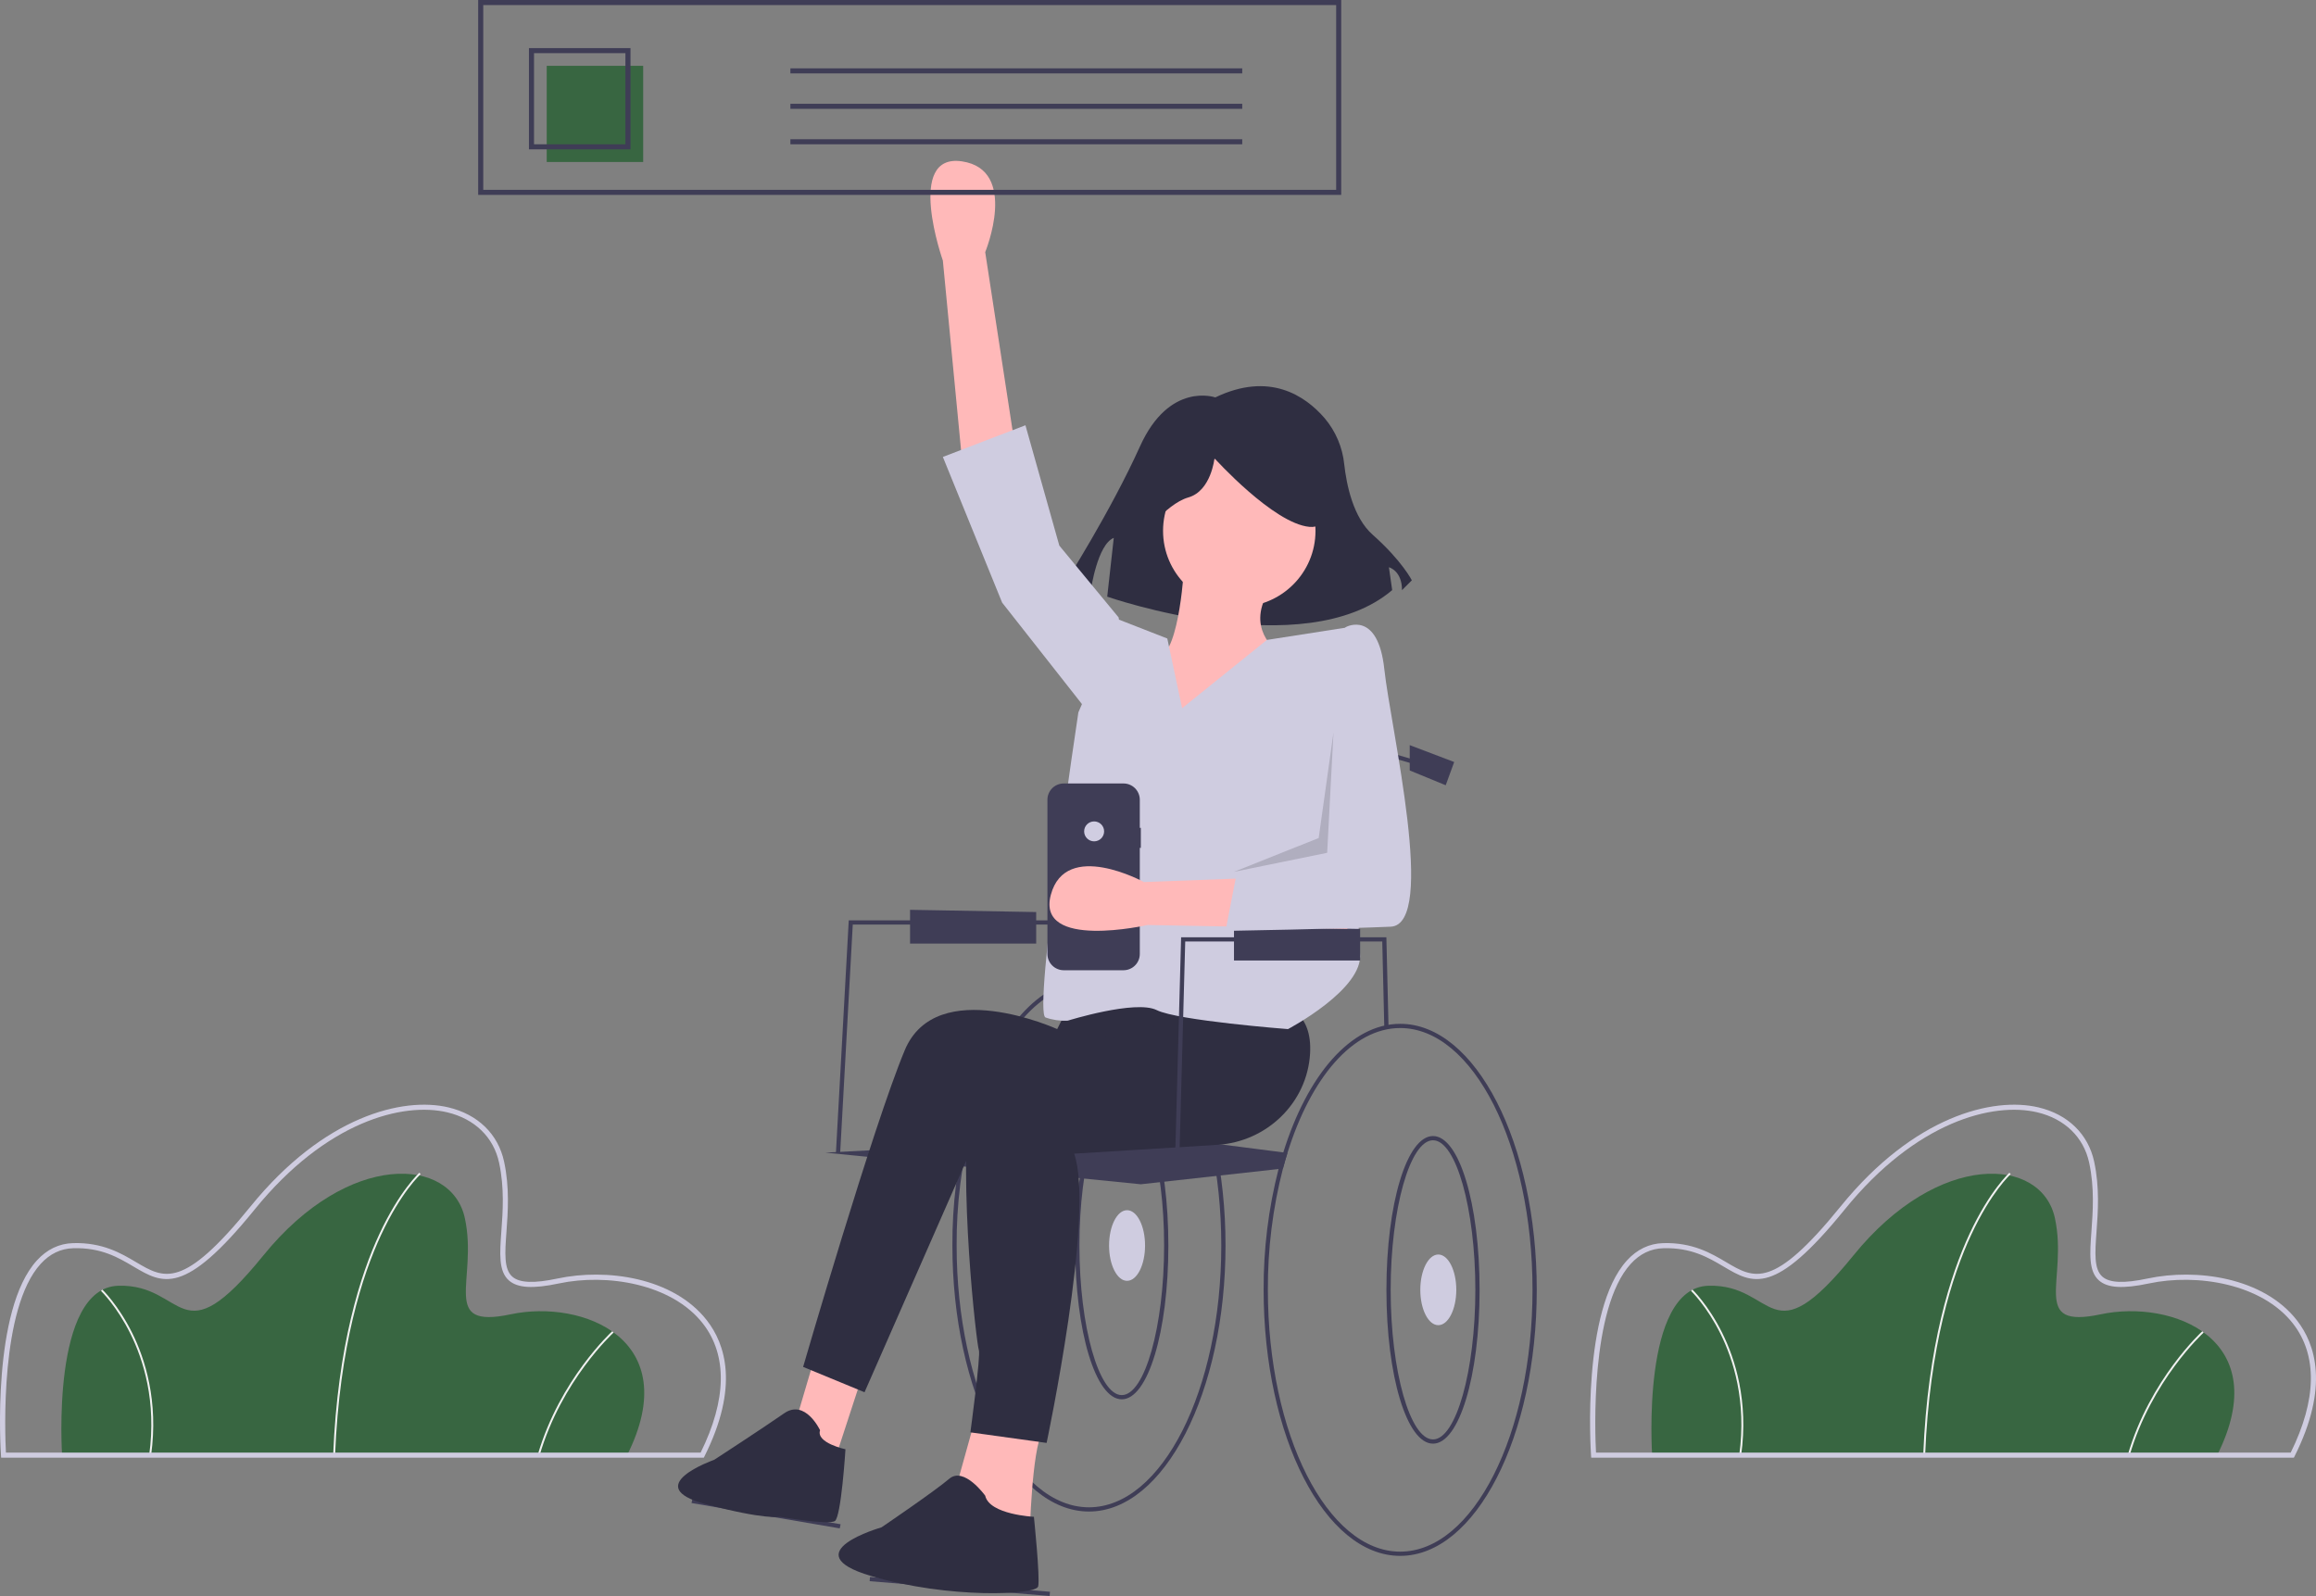 <svg width="148" height="102" viewBox="0 0 148 102" fill="none" xmlns="http://www.w3.org/2000/svg">
<rect x="0" y="0" width="148" height="102" fill="#808080" stroke="none"/>
<g clip-path="url(#clip0)">
<path d="M40.075 93.001H3.968C3.968 93.001 3.236 82.295 7.566 82.173C11.896 82.052 11.409 86.918 16.837 80.227C22.265 73.536 28.852 73.901 29.706 77.855C30.56 81.808 28.059 84.971 32.634 83.998C37.208 83.025 43.795 85.58 40.075 93.001Z" fill="#386641"/>
<path d="M21.412 93.003L21.29 92.998C21.574 85.95 23.054 81.421 24.246 78.863C25.54 76.086 26.787 74.961 26.799 74.95L26.88 75.041C26.868 75.052 25.635 76.165 24.352 78.924C23.167 81.471 21.695 85.981 21.412 93.003Z" fill="#F2F2F2"/>
<path d="M34.48 93.018L34.363 92.984C35.773 88.157 39.093 85.109 39.127 85.079L39.209 85.169C39.175 85.199 35.88 88.225 34.48 93.018Z" fill="#F2F2F2"/>
<path d="M9.655 93.009L9.534 92.992C10.012 89.551 9.148 86.882 8.339 85.248C7.463 83.479 6.463 82.513 6.453 82.503L6.537 82.415C6.547 82.425 7.563 83.406 8.448 85.194C9.265 86.843 10.137 89.537 9.655 93.009Z" fill="#F2F2F2"/>
<path d="M44.975 93.163H0.073L0.063 93.012C0.037 92.634 -0.536 83.733 2.356 80.557C3.002 79.847 3.781 79.474 4.671 79.449C6.556 79.396 7.74 80.1 8.696 80.665C10.497 81.731 11.687 82.435 16.012 77.103C20.698 71.326 25.755 70.084 28.661 70.775C30.539 71.221 31.834 72.483 32.212 74.237C32.571 75.898 32.457 77.459 32.365 78.713C32.267 80.055 32.189 81.115 32.742 81.595C33.203 81.996 34.124 82.032 35.639 81.709C38.721 81.054 43.022 81.615 45.18 84.396C46.342 85.893 47.257 88.613 45.02 93.073L44.975 93.163ZM0.379 92.838H44.773C46.44 89.466 46.492 86.618 44.922 84.596C42.942 82.044 38.788 81.372 35.707 82.028C34.061 82.378 33.08 82.32 32.527 81.84C31.852 81.253 31.935 80.122 32.039 78.689C32.13 77.456 32.242 75.921 31.893 74.306C31.542 72.679 30.336 71.508 28.585 71.091C25.772 70.422 20.857 71.649 16.266 77.308C11.763 82.858 10.406 82.056 8.529 80.945C7.562 80.373 6.464 79.724 4.68 79.775C3.883 79.797 3.182 80.134 2.598 80.776C-0.002 83.63 0.316 91.635 0.379 92.838Z" fill="#CFCCE0"/>
<path d="M141.685 93.001H105.578C105.578 93.001 104.846 82.295 109.176 82.173C113.507 82.052 113.019 86.918 118.447 80.227C123.875 73.536 130.463 73.901 131.316 77.855C132.17 81.808 129.67 84.971 134.244 83.998C138.818 83.025 145.406 85.58 141.685 93.001Z" fill="#386641"/>
<path d="M123.022 93.003L122.9 92.998C123.184 85.95 124.665 81.421 125.856 78.863C127.15 76.086 128.397 74.961 128.409 74.95L128.49 75.041C128.478 75.052 127.246 76.165 125.962 78.924C124.777 81.471 123.305 85.981 123.022 93.003Z" fill="#F2F2F2"/>
<path d="M136.09 93.018L135.973 92.984C137.383 88.157 140.704 85.109 140.737 85.079L140.819 85.169C140.786 85.199 137.49 88.225 136.09 93.018Z" fill="#F2F2F2"/>
<path d="M111.265 93.009L111.144 92.992C111.622 89.551 110.758 86.882 109.949 85.248C109.073 83.479 108.073 82.513 108.063 82.503L108.148 82.415C108.158 82.425 109.173 83.406 110.058 85.194C110.875 86.843 111.748 89.537 111.265 93.009Z" fill="#F2F2F2"/>
<path d="M146.585 93.163H101.683L101.673 93.012C101.647 92.634 101.074 83.733 103.966 80.557C104.613 79.847 105.392 79.474 106.281 79.449C108.166 79.396 109.351 80.1 110.306 80.665C112.107 81.731 113.297 82.435 117.623 77.103C122.309 71.326 127.365 70.084 130.272 70.775C132.15 71.221 133.444 72.483 133.823 74.237C134.181 75.898 134.067 77.459 133.975 78.713C133.877 80.055 133.8 81.115 134.352 81.595C134.813 81.996 135.734 82.032 137.249 81.709C140.331 81.054 144.632 81.615 146.791 84.396C147.952 85.893 148.867 88.613 146.631 93.073L146.585 93.163ZM101.99 92.838H146.383C148.05 89.466 148.102 86.618 146.533 84.596C144.552 82.044 140.398 81.372 137.317 82.028C135.671 82.378 134.69 82.32 134.138 81.84C133.462 81.253 133.545 80.122 133.65 78.689C133.74 77.456 133.853 75.921 133.504 74.306C133.152 72.679 131.947 71.508 130.196 71.091C127.382 70.422 122.467 71.649 117.876 77.308C113.373 82.858 112.017 82.056 110.14 80.945C109.173 80.373 108.074 79.724 106.29 79.775C105.493 79.797 104.793 80.134 104.208 80.776C101.609 83.63 101.926 91.635 101.99 92.838V92.838Z" fill="#CFCCE0"/>
<path d="M69.588 62.6C66.423 62.6 63.648 65.896 62.118 70.818C62.01 71.164 61.908 71.519 61.813 71.879C61.169 74.402 60.849 76.997 60.861 79.601C60.861 88.977 64.775 96.603 69.588 96.603C74.4 96.603 78.315 88.977 78.315 79.601C78.315 70.226 74.4 62.6 69.588 62.6ZM69.588 96.333C64.925 96.333 61.132 88.827 61.132 79.601C61.119 76.986 61.443 74.381 62.096 71.848C62.185 71.509 62.281 71.177 62.383 70.852C63.873 66.066 66.545 62.869 69.588 62.869C74.25 62.869 78.044 70.376 78.044 79.601C78.044 88.827 74.25 96.333 69.588 96.333Z" fill="#3F3D56"/>
<path d="M71.685 89.431C70.016 89.431 68.708 85.113 68.708 79.601C68.708 74.089 70.016 69.771 71.685 69.771C73.354 69.771 74.662 74.089 74.662 79.601C74.662 85.113 73.354 89.431 71.685 89.431ZM71.685 70.041C70.218 70.041 68.979 74.419 68.979 79.601C68.979 84.784 70.218 89.162 71.685 89.162C73.152 89.162 74.391 84.784 74.391 79.601C74.391 74.419 73.152 70.041 71.685 70.041V70.041Z" fill="#3F3D56"/>
<path d="M72.023 81.859C72.658 81.859 73.173 80.848 73.173 79.601C73.173 78.354 72.658 77.344 72.023 77.344C71.388 77.344 70.873 78.354 70.873 79.601C70.873 80.848 71.388 81.859 72.023 81.859Z" fill="#CFCCE0"/>
<path d="M69.52 48.971L88.056 48.904V56.187L69.52 56.932V48.971Z" fill="#3F3D56"/>
<path d="M53.69 73.672L53.42 73.657L54.238 58.821H71.008V59.091H54.495L53.69 73.672Z" fill="#3F3D56"/>
<path d="M53.662 97.68L44.191 96.06L44.247 95.796L53.718 97.415L53.662 97.68Z" fill="#3F3D56"/>
<path d="M55.595 100.786L55.573 101.055L67.074 102L67.096 101.731L55.595 100.786Z" fill="#3F3D56"/>
<path d="M82.272 73.686C82.171 74.011 82.075 74.343 81.985 74.682L81.703 74.713L72.903 75.688L52.743 73.664L73.714 72.585L82.007 73.652L82.272 73.686Z" fill="#3F3D56"/>
<path d="M77.662 25.399C77.662 25.399 74.732 24.356 72.848 28.531C70.964 32.706 68.034 37.298 68.034 37.298L69.708 37.715C69.708 37.715 70.127 34.793 71.174 34.376L70.755 38.133C70.755 38.133 83.314 42.517 88.965 37.715L88.756 36.254C88.756 36.254 89.593 36.463 89.593 37.715L90.221 37.089C90.221 37.089 89.593 35.837 87.709 34.167C86.473 33.071 86.048 30.985 85.902 29.681C85.793 28.593 85.356 27.563 84.649 26.726C83.397 25.279 81.116 23.741 77.662 25.399Z" fill="#2F2E41"/>
<path d="M61.47 29.338L60.252 16.654C60.252 16.654 57.817 9.773 61.47 10.312C65.123 10.852 62.958 16.115 62.958 16.115L64.987 29.338H61.47Z" fill="#FFB9B9"/>
<path d="M51.999 86.955L50.646 91.543L53.216 93.702L55.111 87.9L51.999 86.955Z" fill="#FFB9B9"/>
<path d="M62.417 90.329L61.064 95.186L65.799 98.155C65.799 98.155 65.935 92.623 66.611 91.543L62.417 90.329Z" fill="#FFB9B9"/>
<path d="M68.235 64.421L67.558 65.77C67.558 65.77 59.846 62.262 57.817 67.12C55.787 71.978 51.322 87.36 51.322 87.36L55.246 88.979L62.417 72.652L78.788 72.247L79.465 63.207L68.235 64.421Z" fill="#2F2E41"/>
<path d="M73.917 66.715C73.917 66.715 62.823 64.421 62.011 69.954C61.199 75.486 62.417 86.011 62.552 86.281C62.687 86.55 62.011 91.543 62.011 91.543L66.882 92.218C66.882 92.218 69.994 77.51 68.641 73.732L77.795 73.167C80.955 72.972 83.537 70.483 83.718 67.33C83.788 66.124 83.485 65.028 82.441 64.421C79.194 62.532 73.241 62.532 73.241 62.532L73.917 66.715Z" fill="#2F2E41"/>
<path d="M52.405 91.408C52.405 91.408 51.458 89.384 50.105 90.329C48.752 91.273 45.64 93.297 45.64 93.297C45.64 93.297 40.826 94.988 45.098 96.131C48.899 97.147 49.834 96.94 49.834 96.94C49.834 96.94 52.946 97.48 53.352 97.21C53.758 96.94 54.028 92.623 54.028 92.623C54.028 92.623 52.134 92.218 52.405 91.408Z" fill="#2F2E41"/>
<path d="M62.958 95.591C62.958 95.591 61.605 93.702 60.658 94.511C59.711 95.321 56.328 97.615 56.328 97.615C56.328 97.615 50.646 99.234 55.652 100.719C60.658 102.203 66.205 101.933 66.341 101.393C66.476 100.853 66.07 96.94 66.07 96.94C66.07 96.94 63.229 96.805 62.958 95.591Z" fill="#2F2E41"/>
<path d="M79.194 38.784C81.884 38.784 84.065 36.609 84.065 33.926C84.065 31.243 81.884 29.068 79.194 29.068C76.504 29.068 74.323 31.243 74.323 33.926C74.323 36.609 76.504 38.784 79.194 38.784Z" fill="#FFB9B9"/>
<path d="M75.676 36.085C75.676 36.085 75.406 41.617 74.053 42.022C72.7 42.427 68.911 46.88 70.67 48.229C72.429 49.578 82.577 48.634 82.577 48.634L81.629 41.617C81.629 41.617 79.465 40.133 81.224 37.569L75.676 36.085Z" fill="#FFB9B9"/>
<path d="M75.541 45.261L74.594 40.808L71.482 39.593L68.911 45.53C68.911 45.53 66.002 64.759 66.814 65.028C67.27 65.189 67.752 65.258 68.235 65.231C68.235 65.231 72.564 63.882 73.917 64.556C75.27 65.231 82.306 65.771 82.306 65.771C82.306 65.771 87.177 63.207 86.906 60.913C86.636 58.619 86.906 45.8 86.906 45.8L86.297 40.066L80.959 40.898L75.541 45.261Z" fill="#CFCCE0"/>
<path d="M71.617 40.268L71.482 39.458L67.694 34.87L65.529 27.179L60.252 29.203L64.04 38.514L69.452 45.395L71.617 40.268Z" fill="#CFCCE0"/>
<path d="M72.795 34.507C72.795 34.507 74.47 32.211 75.935 31.793C77.4 31.376 77.609 29.288 77.609 29.288C77.609 29.288 81.377 33.463 83.679 33.672C85.982 33.881 83.889 28.662 83.889 28.662L79.702 27.618L75.725 28.036L72.586 30.123L72.795 34.507Z" fill="#2F2E41"/>
<path d="M88.462 65.708L88.331 60.171H75.74L75.338 75.017L75.067 75.01L75.477 59.901H88.593L88.597 60.031L88.733 65.698L88.462 65.708Z" fill="#3F3D56"/>
<path d="M88.192 58.147H87.921V47.847L92.288 49.111L92.213 49.371L88.192 48.206V58.147Z" fill="#3F3D56"/>
<path d="M89.477 65.433C86.312 65.433 83.537 68.73 82.007 73.652C81.899 73.998 81.797 74.352 81.703 74.713C81.058 77.236 80.738 79.831 80.75 82.435C80.75 91.81 84.664 99.437 89.477 99.437C94.29 99.437 98.204 91.81 98.204 82.435C98.204 73.06 94.29 65.433 89.477 65.433ZM89.477 99.167C84.814 99.167 81.021 91.66 81.021 82.435C81.008 79.82 81.332 77.214 81.985 74.682C82.075 74.343 82.17 74.011 82.272 73.686C83.762 68.9 86.434 65.703 89.477 65.703C94.139 65.703 97.933 73.21 97.933 82.435C97.933 91.66 94.139 99.167 89.477 99.167Z" fill="#3F3D56"/>
<path d="M91.574 92.265C89.905 92.265 88.597 87.947 88.597 82.435C88.597 76.923 89.905 72.605 91.574 72.605C93.243 72.605 94.551 76.923 94.551 82.435C94.551 87.947 93.243 92.265 91.574 92.265ZM91.574 72.875C90.107 72.875 88.868 77.253 88.868 82.435C88.868 87.617 90.107 91.995 91.574 91.995C93.041 91.995 94.28 87.617 94.28 82.435C94.28 77.253 93.041 72.875 91.574 72.875V72.875Z" fill="#3F3D56"/>
<path d="M91.912 84.693C92.547 84.693 93.062 83.682 93.062 82.435C93.062 81.188 92.547 80.177 91.912 80.177C91.277 80.177 90.762 81.188 90.762 82.435C90.762 83.682 91.277 84.693 91.912 84.693Z" fill="#CFCCE0"/>
<path d="M90.086 47.622L92.927 48.701L92.386 50.186L90.086 49.241V47.622Z" fill="#3F3D56"/>
<path d="M78.856 59.226V61.385H86.917V59.37L78.856 59.226Z" fill="#3F3D56"/>
<path d="M58.155 58.147V60.306H66.216V58.29L58.155 58.147Z" fill="#3F3D56"/>
<path d="M85.709 12.456H30.557V-1.52588e-05H85.709V12.456ZM30.882 12.133H85.385V0.324H30.882V12.133Z" fill="#3F3D56"/>
<path d="M41.101 4.206H34.937V10.353H41.101V4.206Z" fill="#386641"/>
<path d="M40.29 9.545H33.802V3.074H40.29V9.545ZM34.126 9.221H39.966V3.397H34.126L34.126 9.221Z" fill="#3F3D56"/>
<path d="M79.383 4.368H50.509V4.691H79.383V4.368Z" fill="#3F3D56"/>
<path d="M79.383 6.633H50.509V6.956H79.383V6.633Z" fill="#3F3D56"/>
<path d="M79.383 8.898H50.509V9.221H79.383V8.898Z" fill="#3F3D56"/>
<path d="M72.903 52.908H72.837V51.111C72.837 50.975 72.81 50.84 72.757 50.714C72.705 50.587 72.628 50.473 72.531 50.376C72.435 50.279 72.32 50.203 72.193 50.151C72.067 50.098 71.931 50.072 71.794 50.072H67.977C67.84 50.072 67.704 50.098 67.578 50.151C67.451 50.203 67.337 50.279 67.24 50.376C67.143 50.473 67.066 50.587 67.014 50.714C66.961 50.84 66.934 50.975 66.934 51.111V60.969C66.934 61.105 66.961 61.241 67.014 61.367C67.066 61.493 67.143 61.608 67.24 61.704C67.337 61.801 67.451 61.877 67.578 61.929C67.704 61.982 67.84 62.009 67.977 62.009H71.794C71.931 62.009 72.067 61.982 72.193 61.929C72.32 61.877 72.435 61.801 72.531 61.704C72.628 61.608 72.705 61.493 72.757 61.367C72.81 61.241 72.837 61.105 72.837 60.969V54.187H72.903V52.908Z" fill="#3F3D56"/>
<path d="M69.918 53.771C70.271 53.771 70.557 53.485 70.557 53.134C70.557 52.782 70.271 52.497 69.918 52.497C69.566 52.497 69.28 52.782 69.28 53.134C69.28 53.485 69.566 53.771 69.918 53.771Z" fill="#D0CDE1"/>
<path d="M86.105 59.356L73.331 59.117C73.331 59.117 66.198 60.745 67.152 57.187C68.106 53.629 73.102 56.374 73.102 56.374L86.506 55.871L86.105 59.356Z" fill="#FFB9B9"/>
<path d="M84.809 41.01L86.027 40.066C86.027 40.066 88.056 38.986 88.462 42.764C88.868 46.542 91.845 59.091 88.868 59.226C85.891 59.361 78.315 59.496 78.315 59.496L79.126 55.313L85.35 54.908L84.809 41.01Z" fill="#CFCCE0"/>
<path opacity="0.15" d="M85.215 46.812L84.809 54.504L78.856 55.718L84.268 53.559L85.215 46.812Z" fill="black"/>
</g>
<defs>
<clipPath id="clip0">
<rect width="148" height="102" fill="white"/>
</clipPath>
</defs>
</svg>
